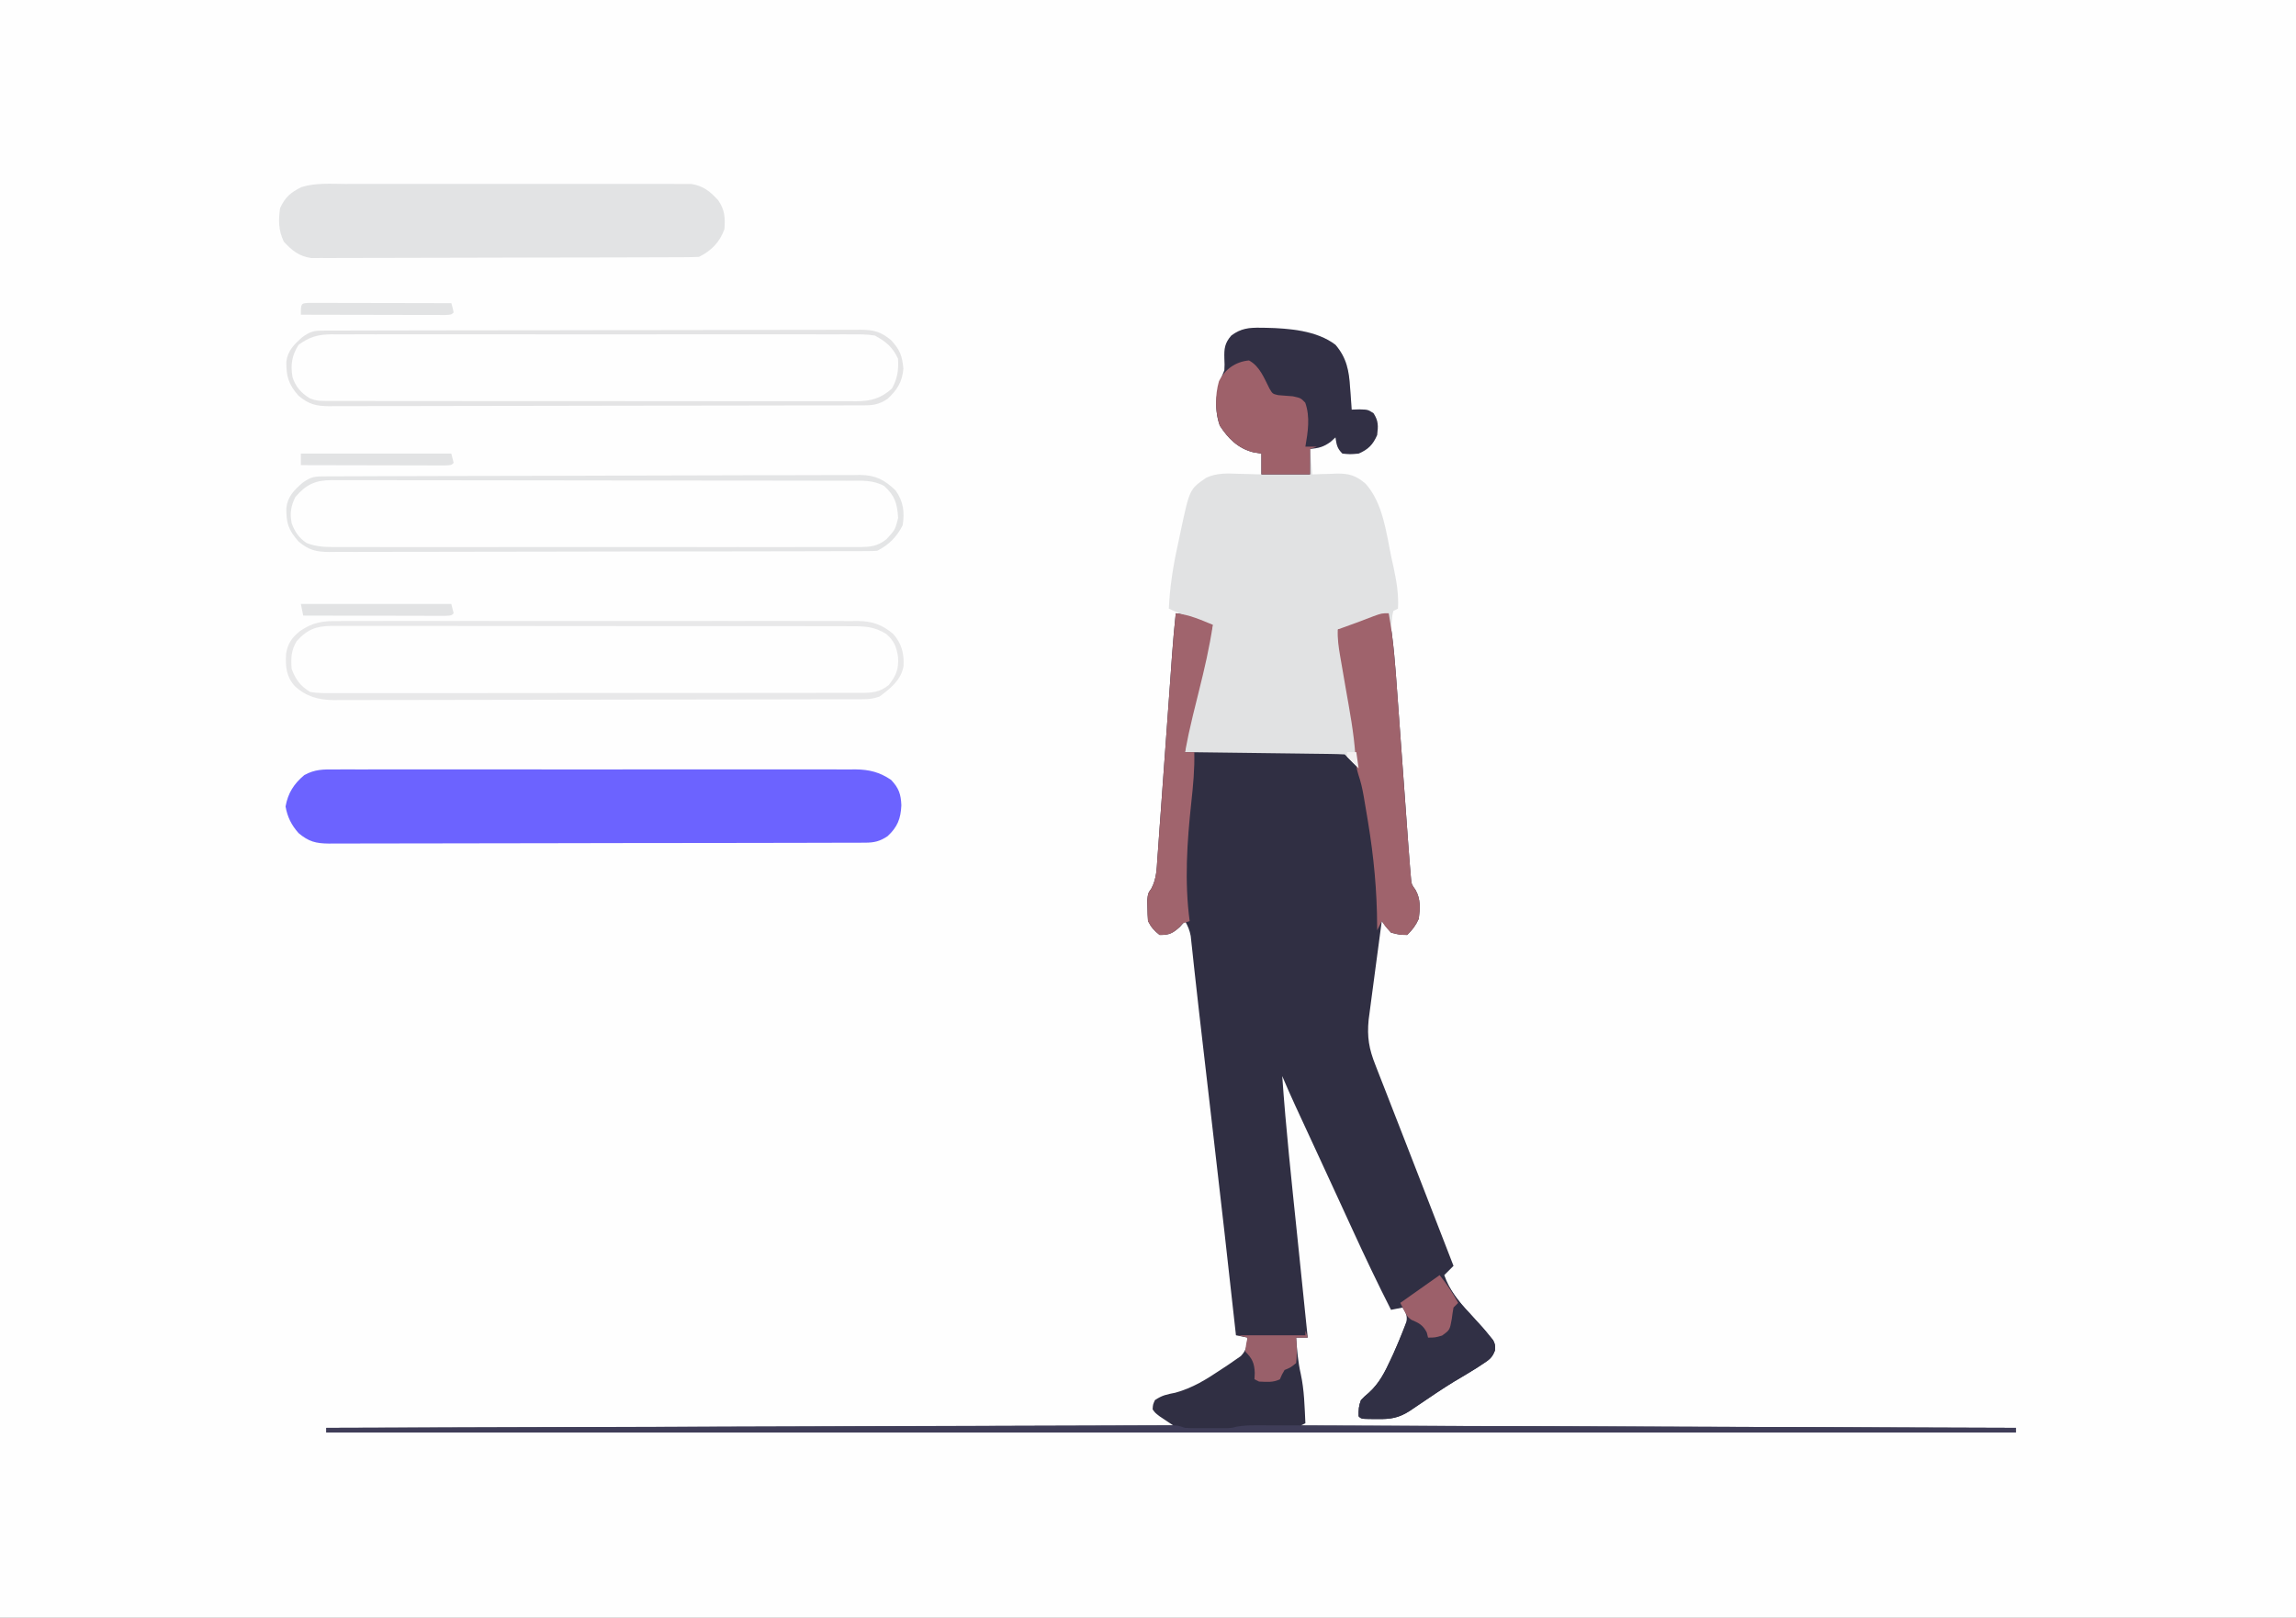 <?xml version="1.0" encoding="UTF-8"?>
<svg version="1.1" xmlns="http://www.w3.org/2000/svg" width="992" height="699">
<rect width="100%" height="100%" fill="#808080" stroke="none"/>
<path d="M0 0 C327.36 0 654.72 0 992 0 C992 230.67 992 461.34 992 699 C664.64 699 337.28 699 0 699 C0 468.33 0 237.66 0 0 Z " fill="#FEFEFE" transform="translate(0,0)"/>
<path d="M0 0 C5.768 0.607 10.709 2.776 16 5 C14.588 14.704 12.369 24.123 10 33.625 C9.462 35.795 8.925 37.965 8.39 40.136 C7.906 42.1 7.418 44.063 6.93 46.026 C5.813 50.655 4.907 55.326 4 60 C4.853 59.987 5.707 59.973 6.586 59.96 C14.634 59.839 22.682 59.748 30.73 59.689 C34.868 59.658 39.005 59.615 43.143 59.547 C47.137 59.482 51.13 59.446 55.125 59.431 C56.648 59.42 58.17 59.398 59.693 59.366 C71.675 59.121 71.675 59.121 75.073 61.376 C76.474 63.037 76.474 63.037 78 66 C76.763 53.631 75.016 41.43 72.875 29.188 C72.458 26.792 72.042 24.397 71.631 22.001 C71.379 20.531 71.124 19.062 70.863 17.594 C70.25 14.021 69.86 10.626 70 7 C70.701 6.746 71.403 6.492 72.125 6.23 C73.074 5.886 74.022 5.542 75 5.188 C76.5 4.644 76.5 4.644 78.031 4.09 C80.533 3.171 83.017 2.218 85.5 1.25 C89 0 89 0 92 0 C94.069 11.433 94.866 22.905 95.691 34.48 C95.843 36.545 95.994 38.61 96.146 40.675 C96.543 46.078 96.934 51.481 97.324 56.885 C97.949 65.541 98.584 74.197 99.218 82.852 C99.437 85.858 99.654 88.863 99.871 91.869 C100.006 93.727 100.141 95.584 100.276 97.442 C100.334 98.265 100.393 99.087 100.454 99.935 C100.626 102.291 100.81 104.645 101 107 C101.07 107.9 101.14 108.801 101.213 109.728 C101.29 110.624 101.368 111.519 101.448 112.441 C101.55 113.66 101.55 113.66 101.654 114.904 C101.892 117.185 101.892 117.185 103.562 119.5 C105.848 123.475 105.559 127.525 105 132 C103.615 135.023 102.331 136.669 100 139 C96.625 138.938 96.625 138.938 93 138 C90.773 135.441 90.773 135.441 89 133 C88.526 136.552 88.052 140.104 87.579 143.656 C87.207 146.448 86.834 149.24 86.46 152.031 C86.016 155.351 85.576 158.671 85.14 161.992 C84.961 163.345 84.781 164.698 84.599 166.051 C84.33 168.054 84.067 170.058 83.805 172.062 C83.572 173.812 83.572 173.812 83.335 175.598 C82.589 183.164 83.494 188.279 86.27 195.242 C86.618 196.144 86.966 197.045 87.325 197.974 C88.477 200.945 89.645 203.91 90.812 206.875 C91.618 208.945 92.423 211.015 93.226 213.086 C94.922 217.453 96.625 221.817 98.333 226.179 C101.048 233.114 103.739 240.058 106.426 247.004 C110.941 258.673 115.467 270.338 120 282 C118.68 283.32 117.36 284.64 116 286 C118.295 292.503 122.189 297.397 126.875 302.375 C133.012 309.066 133.012 309.066 135.688 312.375 C136.166 312.96 136.644 313.545 137.137 314.148 C138 316 138 316 137.922 318.512 C136.738 321.707 135.401 322.591 132.562 324.438 C131.646 325.041 130.729 325.644 129.785 326.266 C126.57 328.268 123.322 330.205 120.055 332.121 C115.02 335.218 110.138 338.548 105.244 341.862 C104.496 342.366 103.748 342.871 102.977 343.391 C102.307 343.845 101.638 344.299 100.948 344.767 C96.289 347.717 92.807 348.287 87.312 348.188 C86.623 348.187 85.934 348.186 85.225 348.186 C80.141 348.141 80.141 348.141 79 347 C78.943 344.202 79.021 342.571 80 340 C81.535 338.426 81.535 338.426 83.5 336.75 C87.986 332.636 90.281 328.001 92.812 322.562 C93.185 321.764 93.558 320.965 93.941 320.142 C95.722 316.199 97.376 312.207 98.887 308.152 C99.151 307.45 99.414 306.747 99.686 306.023 C100.09 303.419 99.355 302.204 98 300 C96.35 300.33 94.7 300.66 93 301 C87.288 289.757 81.878 278.401 76.625 266.938 C75.852 265.256 75.08 263.575 74.306 261.895 C73.103 259.279 71.9 256.662 70.699 254.046 C67.786 247.705 64.863 241.369 61.934 235.035 C61.523 234.147 61.112 233.258 60.689 232.343 C58.291 227.155 58.291 227.155 55.891 221.969 C54.792 219.594 53.695 217.219 52.598 214.844 C52.116 213.804 52.116 213.804 51.625 212.743 C49.677 208.524 47.813 204.279 46 200 C47.581 222.633 50.01 245.182 52.352 267.747 C53.259 276.49 54.153 285.234 55.048 293.978 C55.465 298.05 55.883 302.12 56.301 306.191 C56.408 307.238 56.408 307.238 56.518 308.305 C56.679 309.87 56.839 311.435 57 313 C55.35 313 53.7 313 52 313 C52.383 318.302 52.815 323.498 54 328.688 C55.521 335.69 55.663 342.862 56 350 C55.34 350.33 54.68 350.66 54 351 C155.97 351.33 257.94 351.66 363 352 C363 352.66 363 353.32 363 354 C122.1 354 -118.8 354 -367 354 C-367 353.34 -367 352.68 -367 352 C-246.22 351.67 -125.44 351.34 -1 351 C-2.98 349.68 -4.96 348.36 -7 347 C-8.938 345.5 -8.938 345.5 -10 344 C-9.875 341.938 -9.875 341.938 -9 340 C-5.801 337.867 -3.911 337.555 -0.188 336.812 C7.357 334.744 13.346 330.971 19.812 326.625 C20.798 325.976 21.783 325.328 22.798 324.659 C23.717 324.022 24.635 323.384 25.582 322.727 C26.409 322.155 27.237 321.583 28.089 320.995 C30.543 318.434 30.719 316.474 31 313 C29.35 312.67 27.7 312.34 26 312 C25.936 311.419 25.872 310.838 25.806 310.239 C22.612 281.281 19.371 252.329 15.98 223.393 C14.597 211.576 13.237 199.757 11.875 187.938 C11.631 185.82 11.387 183.703 11.143 181.585 C11.024 180.56 10.906 179.534 10.785 178.478 C10.549 176.44 10.313 174.403 10.076 172.365 C9.435 166.846 8.817 161.326 8.224 155.801 C8.028 154.02 8.028 154.02 7.829 152.202 C7.579 149.911 7.334 147.619 7.096 145.327 C6.982 144.296 6.868 143.264 6.75 142.201 C6.605 140.837 6.605 140.837 6.457 139.445 C5.996 136.977 5.236 135.172 4 133 C3.299 133.804 2.598 134.609 1.875 135.438 C-1.301 138.268 -2.77 139.09 -7 139 C-9.349 137.159 -10.67 135.66 -12 133 C-12.149 131.066 -12.221 129.127 -12.25 127.188 C-12.276 126.15 -12.302 125.112 -12.328 124.043 C-12 121 -12 121 -10.546 118.944 C-8.309 114.683 -8.251 110.612 -7.941 105.861 C-7.864 104.842 -7.787 103.824 -7.708 102.774 C-7.457 99.409 -7.225 96.042 -6.992 92.676 C-6.821 90.33 -6.648 87.985 -6.474 85.639 C-6.019 79.461 -5.58 73.282 -5.144 67.102 C-4.7 60.839 -4.242 54.577 -3.785 48.314 C-3.271 41.265 -2.757 34.216 -2.256 27.166 C-2.14 25.549 -2.14 25.549 -2.023 23.899 C-1.88 21.905 -1.739 19.91 -1.599 17.916 C-1.17 11.932 -0.629 5.966 0 0 Z " fill="#302F43" transform="translate(508,265)"/>
<path d="M0 0 C0.743 0.009 1.486 0.017 2.252 0.026 C12.134 0.282 24.052 1.187 32.125 7.375 C36.967 13.024 38 18.627 38.438 25.875 C38.51 26.793 38.583 27.711 38.658 28.656 C38.833 30.895 38.988 33.134 39.125 35.375 C40.23 35.343 41.334 35.311 42.473 35.277 C46.125 35.375 46.125 35.375 48.562 36.938 C50.723 40.307 50.609 42.437 50.125 46.375 C48.335 50.521 46.271 52.585 42.125 54.375 C38.438 54.688 38.438 54.688 35.125 54.375 C32.765 52.015 32.634 50.596 32.125 47.375 C31.073 48.334 31.073 48.334 30 49.312 C26.897 51.539 24.879 52.026 21.125 52.375 C21.62 57.82 21.62 57.82 22.125 63.375 C23.861 63.305 23.861 63.305 25.633 63.234 C27.172 63.197 28.711 63.16 30.25 63.125 C31.011 63.091 31.771 63.058 32.555 63.023 C37.925 62.931 40.898 63.773 45.125 67.375 C52.765 75.888 54.066 88.806 56.375 99.688 C56.643 100.897 56.911 102.107 57.188 103.354 C58.502 109.484 59.468 115.104 59.125 121.375 C58.135 121.87 58.135 121.87 57.125 122.375 C56.66 124.27 56.66 124.27 56.5 126.438 C56.314 128.387 56.314 128.387 56.125 130.375 C55.795 130.375 55.465 130.375 55.125 130.375 C55.125 128.065 55.125 125.755 55.125 123.375 C54.232 123.693 54.232 123.693 53.321 124.018 C50.632 124.973 47.941 125.924 45.25 126.875 C44.313 127.209 43.376 127.543 42.41 127.887 C41.066 128.36 41.066 128.36 39.695 128.844 C38.868 129.137 38.04 129.43 37.188 129.732 C35.125 130.375 35.125 130.375 33.125 130.375 C33.223 130.935 33.321 131.495 33.422 132.072 C34.451 137.96 35.472 143.851 36.488 149.741 C36.867 151.933 37.248 154.123 37.632 156.314 C41.716 179.666 41.716 179.666 42.125 190.375 C40.125 188.375 38.125 186.375 36.125 184.375 C33.978 184.251 31.828 184.197 29.677 184.17 C29.004 184.16 28.331 184.15 27.638 184.14 C25.403 184.108 23.168 184.083 20.934 184.059 C19.388 184.038 17.842 184.017 16.297 183.996 C12.221 183.94 8.146 183.891 4.071 183.843 C-0.085 183.793 -4.241 183.737 -8.396 183.682 C-16.556 183.574 -24.715 183.473 -32.875 183.375 C-32.367 176.946 -31.461 170.835 -29.879 164.586 C-29.685 163.798 -29.492 163.01 -29.292 162.198 C-28.68 159.713 -28.059 157.232 -27.438 154.75 C-27.025 153.081 -26.613 151.412 -26.201 149.742 C-25.101 145.284 -23.99 140.829 -22.875 136.375 C-22.497 134.864 -22.12 133.353 -21.742 131.842 C-21.456 130.698 -21.17 129.554 -20.875 128.375 C-21.492 128.205 -22.11 128.035 -22.746 127.859 C-28.713 126.152 -34.262 124.011 -39.875 121.375 C-39.449 112.121 -38.077 103.24 -36.083 94.217 C-35.623 92.117 -35.188 90.012 -34.754 87.906 C-30.883 69.729 -30.883 69.729 -23.715 64.828 C-19.141 62.641 -14.4 62.939 -9.438 63.125 C-8.054 63.152 -8.054 63.152 -6.643 63.18 C-4.386 63.226 -2.13 63.298 0.125 63.375 C0.125 60.405 0.125 57.435 0.125 54.375 C-1.607 54.097 -1.607 54.097 -3.375 53.812 C-9.947 52.155 -14.291 47.849 -17.875 42.25 C-20.7 34.142 -19.301 25.941 -15.875 18.375 C-15.75 15.878 -15.75 15.878 -15.875 13.25 C-15.996 9.063 -15.746 6.642 -12.875 3.375 C-8.718 0.228 -5.057 -0.099 0 0 Z " fill="#E1E2E3" transform="translate(544.875,141.625)"/>
<path d="M0 0 C1.482 -0.009 1.482 -0.009 2.993 -0.019 C6.3 -0.035 9.607 -0.022 12.914 -0.01 C15.286 -0.015 17.658 -0.022 20.03 -0.031 C25.804 -0.047 31.577 -0.045 37.35 -0.033 C42.043 -0.024 46.737 -0.023 51.431 -0.027 C52.434 -0.028 52.434 -0.028 53.457 -0.029 C54.815 -0.03 56.173 -0.032 57.531 -0.033 C70.264 -0.044 82.996 -0.031 95.728 -0.01 C106.645 0.008 117.561 0.005 128.478 -0.014 C141.162 -0.035 153.846 -0.043 166.53 -0.031 C167.884 -0.03 169.238 -0.029 170.592 -0.027 C171.258 -0.027 171.924 -0.026 172.61 -0.025 C177.295 -0.022 181.98 -0.028 186.665 -0.037 C192.977 -0.049 199.289 -0.041 205.601 -0.018 C207.916 -0.012 210.232 -0.014 212.547 -0.023 C215.711 -0.034 218.873 -0.02 222.036 0 C223.407 -0.013 223.407 -0.013 224.806 -0.027 C230.715 0.045 235.213 1.157 240.145 4.508 C243.506 8.037 244.404 10.757 244.583 15.508 C244.324 21.241 242.916 24.87 238.645 28.82 C235.354 31.042 232.878 31.633 228.998 31.642 C227.725 31.649 227.725 31.649 226.426 31.656 C225.493 31.655 224.56 31.655 223.599 31.655 C222.609 31.659 221.618 31.662 220.598 31.666 C217.263 31.677 213.928 31.681 210.593 31.685 C208.208 31.691 205.824 31.698 203.439 31.705 C196.272 31.724 189.105 31.735 181.938 31.744 C178.563 31.748 175.189 31.753 171.814 31.759 C160.596 31.776 149.378 31.79 138.16 31.797 C135.249 31.799 132.338 31.801 129.428 31.803 C128.342 31.804 128.342 31.804 127.235 31.805 C115.512 31.813 103.79 31.838 92.067 31.871 C80.032 31.904 67.997 31.922 55.963 31.925 C49.205 31.927 42.448 31.936 35.69 31.961 C29.335 31.985 22.98 31.989 16.624 31.979 C14.29 31.978 11.956 31.985 9.622 31.998 C6.438 32.016 3.255 32.009 0.072 31.996 C-0.854 32.007 -1.78 32.018 -2.734 32.029 C-8.42 31.972 -11.471 31.192 -15.855 27.508 C-18.95 24.017 -20.66 20.598 -21.48 16.008 C-20.441 10.188 -17.879 6.205 -13.366 2.421 C-8.741 -0.099 -5.181 -0.05 0 0 Z " fill="#6C63FF" transform="translate(144.855,332.492)"/>
<path d="M0 0 C1.656 -0.005 3.313 -0.013 4.969 -0.021 C9.451 -0.039 13.932 -0.032 18.413 -0.02 C23.109 -0.01 27.806 -0.019 32.502 -0.025 C40.385 -0.033 48.269 -0.023 56.152 -0.004 C65.261 0.018 74.37 0.011 83.479 -0.011 C91.309 -0.029 99.138 -0.032 106.968 -0.021 C111.64 -0.015 116.313 -0.014 120.985 -0.028 C125.377 -0.039 129.768 -0.031 134.159 -0.008 C135.769 -0.003 137.379 -0.004 138.989 -0.013 C141.19 -0.024 143.389 -0.01 145.59 0.01 C146.82 0.011 148.05 0.013 149.318 0.014 C154.48 0.789 157.548 3.271 160.986 7.08 C163.854 11.223 164.009 14.568 163.673 19.518 C161.63 25.193 158.076 28.816 152.673 31.518 C150.445 31.621 148.213 31.657 145.981 31.665 C145.286 31.668 144.59 31.672 143.873 31.676 C141.53 31.687 139.187 31.691 136.844 31.695 C135.169 31.701 133.494 31.707 131.818 31.714 C127.258 31.732 122.698 31.742 118.138 31.751 C115.29 31.756 112.442 31.762 109.594 31.768 C100.686 31.787 91.778 31.801 82.87 31.81 C72.582 31.82 62.294 31.846 52.006 31.886 C44.058 31.916 36.109 31.931 28.161 31.935 C23.412 31.937 18.664 31.946 13.915 31.971 C9.447 31.994 4.979 31.999 0.51 31.988 C-1.129 31.988 -2.768 31.994 -4.407 32.008 C-6.647 32.026 -8.886 32.018 -11.127 32.005 C-12.38 32.008 -13.633 32.01 -14.923 32.013 C-20.135 31.255 -23.186 28.748 -26.702 24.955 C-29.008 20.076 -29.086 15.823 -28.327 10.518 C-26.287 5.843 -23.612 3.548 -19.021 1.352 C-12.922 -0.537 -6.332 -0.035 0 0 Z " fill="#E2E3E4" transform="translate(149.327,79.482)"/>
<path d="M0 0 C0.743 0.009 1.486 0.017 2.252 0.026 C12.134 0.282 24.052 1.187 32.125 7.375 C36.967 13.024 38 18.627 38.438 25.875 C38.51 26.793 38.583 27.711 38.658 28.656 C38.833 30.895 38.988 33.134 39.125 35.375 C40.23 35.343 41.334 35.311 42.473 35.277 C46.125 35.375 46.125 35.375 48.562 36.938 C50.723 40.307 50.609 42.437 50.125 46.375 C48.335 50.521 46.271 52.585 42.125 54.375 C38.438 54.688 38.438 54.688 35.125 54.375 C32.765 52.015 32.634 50.596 32.125 47.375 C31.073 48.334 31.073 48.334 30 49.312 C26.897 51.539 24.879 52.026 21.125 52.375 C21.125 56.005 21.125 59.635 21.125 63.375 C14.195 63.375 7.265 63.375 0.125 63.375 C0.125 60.405 0.125 57.435 0.125 54.375 C-1.607 54.097 -1.607 54.097 -3.375 53.812 C-9.947 52.155 -14.291 47.849 -17.875 42.25 C-20.7 34.142 -19.301 25.941 -15.875 18.375 C-15.75 15.878 -15.75 15.878 -15.875 13.25 C-15.996 9.063 -15.746 6.642 -12.875 3.375 C-8.718 0.228 -5.057 -0.099 0 0 Z " fill="#323045" transform="translate(544.875,141.625)"/>
<path d="M0 0 C2.069 11.433 2.866 22.905 3.691 34.48 C3.843 36.545 3.994 38.61 4.146 40.675 C4.543 46.078 4.934 51.481 5.324 56.885 C5.949 65.541 6.584 74.197 7.218 82.852 C7.437 85.858 7.654 88.863 7.871 91.869 C8.006 93.727 8.141 95.584 8.276 97.442 C8.334 98.265 8.393 99.087 8.454 99.935 C8.626 102.291 8.81 104.645 9 107 C9.105 108.351 9.105 108.351 9.213 109.728 C9.29 110.624 9.368 111.519 9.448 112.441 C9.516 113.254 9.584 114.067 9.654 114.904 C9.892 117.185 9.892 117.185 11.562 119.5 C13.848 123.475 13.559 127.525 13 132 C11.615 135.023 10.331 136.669 8 139 C4.625 138.938 4.625 138.938 1 138 C-1.438 135.438 -1.438 135.438 -3 133 C-3.99 134.98 -3.99 134.98 -5 137 C-4.999 136.376 -4.998 135.752 -4.997 135.109 C-5.06 119.86 -6.448 105.211 -8.938 90.188 C-9.071 89.376 -9.204 88.565 -9.341 87.728 C-9.728 85.394 -10.125 83.062 -10.527 80.73 C-10.704 79.691 -10.704 79.691 -10.884 78.631 C-11.424 75.61 -12.078 72.771 -13.067 69.863 C-14.023 66.929 -14.28 64.542 -14.402 61.469 C-15.033 51.705 -16.885 42.129 -18.562 32.5 C-19.058 29.643 -19.552 26.787 -20.04 23.929 C-20.342 22.164 -20.648 20.4 -20.958 18.637 C-21.631 14.713 -22.194 11 -22 7 C-20.948 6.619 -20.948 6.619 -19.875 6.23 C-18.452 5.714 -18.452 5.714 -17 5.188 C-15.5 4.644 -15.5 4.644 -13.969 4.09 C-11.467 3.171 -8.983 2.218 -6.5 1.25 C-3 0 -3 0 0 0 Z " fill="#9F636C" transform="translate(600,265)"/>
<path d="M0 0 C4 5 4 5 5.945 7.977 C8.042 11.062 10.32 13.661 12.875 16.375 C19.012 23.066 19.012 23.066 21.688 26.375 C22.166 26.96 22.644 27.545 23.137 28.148 C24 30 24 30 23.922 32.512 C22.738 35.707 21.401 36.591 18.562 38.438 C17.646 39.041 16.729 39.644 15.785 40.266 C12.57 42.268 9.322 44.205 6.055 46.121 C1.02 49.218 -3.862 52.548 -8.756 55.862 C-9.504 56.366 -10.252 56.871 -11.023 57.391 C-11.693 57.845 -12.362 58.299 -13.052 58.767 C-17.711 61.717 -21.193 62.287 -26.688 62.188 C-27.721 62.187 -27.721 62.187 -28.775 62.186 C-33.859 62.141 -33.859 62.141 -35 61 C-35.057 58.202 -34.979 56.571 -34 54 C-32.465 52.426 -32.465 52.426 -30.5 50.75 C-26.014 46.636 -23.719 42.001 -21.188 36.562 C-20.815 35.764 -20.442 34.965 -20.059 34.142 C-18.991 31.778 -17.985 29.399 -17 27 C-16.659 26.211 -16.318 25.422 -15.967 24.609 C-15.665 23.839 -15.362 23.07 -15.051 22.277 C-14.775 21.598 -14.5 20.919 -14.216 20.219 C-13.725 17.22 -13.725 17.22 -17 12 C-11.39 8.04 -5.78 4.08 0 0 Z " fill="#313045" transform="translate(622,551)"/>
<path d="M0 0 C5.768 0.607 10.709 2.776 16 5 C14.588 14.704 12.369 24.123 10 33.625 C9.289 36.491 8.58 39.359 7.875 42.227 C7.708 42.905 7.541 43.584 7.369 44.283 C6.097 49.495 4.972 54.724 4 60 C5.32 60 6.64 60 8 60 C8.191 67.314 7.51 74.405 6.717 81.672 C4.879 98.727 3.712 115.918 6 133 C5.01 133.33 4.02 133.66 3 134 C2.103 134.99 2.103 134.99 1.188 136 C-1.588 138.538 -3.256 139 -7 139 C-9.349 137.159 -10.67 135.66 -12 133 C-12.149 131.066 -12.221 129.127 -12.25 127.188 C-12.276 126.15 -12.302 125.112 -12.328 124.043 C-12 121 -12 121 -10.546 118.944 C-8.309 114.683 -8.251 110.612 -7.941 105.861 C-7.864 104.842 -7.787 103.824 -7.708 102.774 C-7.457 99.409 -7.225 96.042 -6.992 92.676 C-6.821 90.33 -6.648 87.985 -6.474 85.639 C-6.019 79.461 -5.58 73.282 -5.144 67.102 C-4.7 60.839 -4.242 54.577 -3.785 48.314 C-3.271 41.265 -2.757 34.216 -2.256 27.166 C-2.179 26.088 -2.102 25.01 -2.023 23.899 C-1.88 21.905 -1.739 19.91 -1.599 17.916 C-1.17 11.932 -0.629 5.966 0 0 Z " fill="#A0646D" transform="translate(508,265)"/>
<path d="M0 0 C1.495 0.092 2.994 0.131 4.492 0.133 C5.797 0.135 5.797 0.135 7.129 0.137 C8.488 0.131 8.488 0.131 9.875 0.125 C10.773 0.129 11.672 0.133 12.598 0.137 C13.47 0.135 14.343 0.134 15.242 0.133 C16.035 0.132 16.827 0.131 17.644 0.129 C20.005 0.063 20.005 0.063 22.283 -0.501 C25.197 -1.036 27.869 -1.117 30.831 -1.107 C32.005 -1.106 33.178 -1.104 34.387 -1.103 C35.672 -1.096 36.957 -1.089 38.281 -1.082 C39.663 -1.079 41.045 -1.075 42.427 -1.073 C46.224 -1.063 50.021 -1.048 53.818 -1.032 C57.912 -1.015 62.007 -1.004 66.102 -0.993 C73.196 -0.972 80.29 -0.947 87.384 -0.921 C97.641 -0.882 107.898 -0.848 118.155 -0.816 C134.796 -0.764 151.437 -0.708 168.077 -0.648 C184.243 -0.59 200.409 -0.535 216.574 -0.482 C217.571 -0.479 218.567 -0.476 219.594 -0.472 C224.592 -0.456 229.59 -0.44 234.589 -0.424 C276.059 -0.289 317.53 -0.147 359 0 C359 0.66 359 1.32 359 2 C118.1 2 -122.8 2 -371 2 C-371 1.34 -371 0.68 -371 0 C-324.17 -0.15 -277.34 -0.295 -230.51 -0.433 C-224.986 -0.45 -219.462 -0.466 -213.938 -0.482 C-212.838 -0.485 -211.739 -0.489 -210.606 -0.492 C-192.779 -0.545 -174.953 -0.601 -157.127 -0.659 C-138.847 -0.718 -120.567 -0.773 -102.286 -0.825 C-90.999 -0.857 -79.712 -0.892 -68.425 -0.931 C-60.693 -0.957 -52.962 -0.98 -45.23 -1 C-40.764 -1.011 -36.298 -1.024 -31.832 -1.042 C-27.748 -1.058 -23.664 -1.069 -19.58 -1.077 C-18.098 -1.08 -16.616 -1.086 -15.134 -1.093 C-13.128 -1.102 -11.122 -1.105 -9.116 -1.107 C-8 -1.111 -6.883 -1.114 -5.732 -1.118 C-3 -1 -3 -1 0 0 Z " fill="#3F3D58" transform="translate(512,617)"/>
<path d="M0 0 C0.989 -0.008 1.979 -0.016 2.998 -0.024 C6.299 -0.044 9.599 -0.028 12.901 -0.012 C15.273 -0.019 17.645 -0.028 20.018 -0.039 C26.452 -0.061 32.885 -0.053 39.319 -0.037 C43.339 -0.028 47.36 -0.03 51.38 -0.034 C52.048 -0.035 52.717 -0.036 53.405 -0.036 C54.763 -0.038 56.12 -0.04 57.478 -0.041 C70.197 -0.056 82.916 -0.039 95.635 -0.012 C106.539 0.01 117.443 0.006 128.347 -0.017 C141.022 -0.044 153.696 -0.054 166.371 -0.039 C167.724 -0.037 169.076 -0.036 170.429 -0.034 C171.094 -0.033 171.76 -0.033 172.445 -0.032 C177.126 -0.028 181.806 -0.035 186.486 -0.047 C192.79 -0.061 199.093 -0.051 205.397 -0.022 C207.709 -0.015 210.021 -0.017 212.334 -0.028 C215.493 -0.042 218.65 -0.025 221.809 0 C222.722 -0.011 223.635 -0.022 224.575 -0.034 C230.815 0.061 235.107 1.57 239.905 5.635 C243.495 9.895 244.57 13.943 244.287 19.498 C243.203 25.551 238.569 29.161 233.905 32.635 C231.183 33.542 229.606 33.762 226.81 33.769 C225.973 33.774 225.135 33.778 224.273 33.783 C223.353 33.782 222.434 33.782 221.486 33.782 C220.509 33.786 219.532 33.789 218.526 33.793 C215.237 33.804 211.948 33.808 208.66 33.812 C206.308 33.818 203.956 33.825 201.604 33.832 C194.535 33.851 187.466 33.862 180.397 33.871 C177.067 33.875 173.737 33.88 170.408 33.886 C159.337 33.903 148.267 33.917 137.196 33.924 C134.324 33.926 131.451 33.928 128.579 33.93 C127.865 33.931 127.151 33.931 126.415 33.932 C114.852 33.94 103.289 33.965 91.726 33.998 C79.852 34.031 67.977 34.049 56.103 34.052 C49.437 34.054 42.772 34.063 36.106 34.088 C29.834 34.112 23.563 34.116 17.291 34.106 C14.99 34.105 12.689 34.111 10.388 34.125 C7.244 34.143 4.101 34.136 0.958 34.123 C0.049 34.134 -0.859 34.145 -1.795 34.156 C-8.38 34.089 -13.845 32.693 -18.746 28.082 C-22.462 23.925 -22.795 19.642 -22.506 14.217 C-21.787 9.695 -19.978 7.159 -16.456 4.307 C-10.938 0.513 -6.602 -0.081 0 0 Z M-17.908 8.697 C-20.338 12.662 -20.404 16.078 -20.095 20.635 C-18.341 25.343 -16.367 27.996 -12.095 30.635 C-8.806 31.219 -5.561 31.17 -2.227 31.136 C-1.225 31.142 -0.224 31.147 0.807 31.153 C4.166 31.167 7.524 31.152 10.883 31.137 C13.289 31.14 15.696 31.146 18.102 31.153 C23.962 31.166 29.822 31.159 35.682 31.144 C42.506 31.127 49.33 31.131 56.154 31.134 C68.33 31.14 80.506 31.126 92.682 31.101 C104.497 31.078 116.312 31.07 128.127 31.081 C140.993 31.092 153.858 31.094 166.724 31.08 C168.096 31.078 169.468 31.077 170.84 31.075 C171.515 31.075 172.19 31.074 172.886 31.073 C177.642 31.068 182.399 31.07 187.156 31.074 C193.558 31.08 199.96 31.069 206.362 31.047 C208.714 31.042 211.067 31.041 213.419 31.046 C216.625 31.052 219.83 31.04 223.036 31.023 C223.971 31.029 224.906 31.035 225.87 31.041 C230.695 30.993 234.02 30.822 237.905 27.635 C241.155 23.444 242.237 20.825 241.905 15.51 C241.244 11.201 240.237 8.607 236.905 5.635 C231.599 2.27 227.152 2.207 221.074 2.247 C220.089 2.242 219.104 2.236 218.089 2.231 C214.791 2.217 211.494 2.224 208.196 2.231 C205.83 2.225 203.465 2.218 201.099 2.21 C194.676 2.192 188.252 2.193 181.829 2.199 C177.817 2.202 173.805 2.199 169.793 2.195 C168.794 2.193 168.794 2.193 167.774 2.192 C166.42 2.191 165.067 2.189 163.713 2.188 C151.024 2.174 138.335 2.179 125.646 2.191 C114.04 2.201 102.434 2.188 90.828 2.164 C78.906 2.14 66.984 2.13 55.062 2.137 C48.371 2.14 41.679 2.137 34.988 2.12 C28.697 2.105 22.407 2.109 16.116 2.128 C13.806 2.131 11.496 2.128 9.186 2.118 C6.036 2.105 2.886 2.116 -0.265 2.134 C-1.181 2.124 -2.097 2.115 -3.041 2.105 C-9.522 2.18 -13.492 3.673 -17.908 8.697 Z " fill="#E8E8E9" transform="translate(146.095,268.365)"/>
<path d="M0 0 C4.615 2.429 6.576 7.686 8.875 12.188 C10.204 14.435 10.204 14.435 12.625 15 C14.748 15.193 16.874 15.353 19 15.5 C22.375 16.25 22.375 16.25 24.312 18.25 C26.506 24.444 25.457 30.892 24.375 37.25 C26.025 37.25 27.675 37.25 29.375 37.25 C28.385 37.58 27.395 37.91 26.375 38.25 C26.375 41.88 26.375 45.51 26.375 49.25 C19.445 49.25 12.515 49.25 5.375 49.25 C5.375 46.28 5.375 43.31 5.375 40.25 C3.643 39.972 3.643 39.972 1.875 39.688 C-4.697 38.03 -9.041 33.724 -12.625 28.125 C-14.666 22.23 -14.703 14.953 -12.969 8.996 C-10.345 3.761 -5.832 0.555 0 0 Z " fill="#9E616A" transform="translate(539.625,155.75)"/>
<path d="M0 0 C1.275 -0.007 1.275 -0.007 2.576 -0.014 C3.516 -0.013 4.455 -0.013 5.423 -0.013 C6.417 -0.017 7.411 -0.02 8.435 -0.024 C11.787 -0.035 15.139 -0.039 18.49 -0.043 C20.885 -0.049 23.279 -0.056 25.674 -0.063 C32.875 -0.082 40.076 -0.093 47.278 -0.101 C50.668 -0.106 54.058 -0.111 57.449 -0.116 C68.717 -0.133 79.986 -0.148 91.254 -0.155 C94.179 -0.157 97.104 -0.159 100.029 -0.161 C101.12 -0.162 101.12 -0.162 102.232 -0.162 C114.01 -0.171 125.788 -0.196 137.566 -0.229 C149.655 -0.262 161.744 -0.28 173.833 -0.283 C180.622 -0.285 187.41 -0.294 194.199 -0.319 C200.585 -0.342 206.97 -0.347 213.356 -0.337 C215.701 -0.336 218.047 -0.342 220.392 -0.356 C223.591 -0.374 226.79 -0.367 229.989 -0.354 C231.385 -0.37 231.385 -0.37 232.809 -0.387 C238.367 -0.331 241.554 0.419 245.96 4.134 C249.836 8.324 250.749 10.899 251.273 16.447 C250.786 22.19 248.585 25.628 244.398 29.509 C241.134 31.685 238.647 32.259 234.813 32.268 C233.54 32.275 233.54 32.275 232.241 32.282 C231.308 32.282 230.375 32.282 229.414 32.281 C228.424 32.285 227.433 32.289 226.412 32.293 C223.078 32.304 219.743 32.307 216.408 32.311 C214.023 32.317 211.638 32.324 209.254 32.331 C202.087 32.35 194.92 32.361 187.753 32.37 C184.378 32.374 181.004 32.38 177.629 32.385 C166.411 32.402 155.193 32.416 143.975 32.424 C141.064 32.426 138.153 32.427 135.242 32.429 C134.157 32.43 134.157 32.43 133.05 32.431 C121.327 32.439 109.605 32.464 97.882 32.497 C85.847 32.53 73.812 32.548 61.778 32.551 C55.02 32.553 48.263 32.562 41.505 32.588 C35.15 32.611 28.795 32.615 22.439 32.605 C20.105 32.604 17.771 32.611 15.437 32.625 C12.253 32.642 9.07 32.635 5.887 32.622 C4.961 32.633 4.035 32.644 3.081 32.655 C-2.465 32.6 -5.645 31.842 -10.04 28.134 C-14.342 23.367 -15.403 19.697 -15.321 13.415 C-14.732 8.634 -11.892 5.885 -8.415 2.822 C-5.315 0.619 -3.737 0.009 0 0 Z M-10.04 6.134 C-12.973 10.809 -13.513 14.651 -12.685 19.986 C-11.43 24.167 -8.9 27.016 -5.137 29.278 C-2.854 30.21 -1.257 30.386 1.199 30.389 C2.465 30.397 2.465 30.397 3.756 30.406 C5.139 30.401 5.139 30.401 6.55 30.395 C7.533 30.399 8.517 30.403 9.53 30.407 C12.834 30.417 16.138 30.413 19.442 30.409 C21.807 30.413 24.172 30.418 26.538 30.424 C32.301 30.436 38.064 30.439 43.828 30.437 C48.512 30.435 53.197 30.437 57.882 30.441 C58.548 30.441 59.215 30.442 59.902 30.443 C61.256 30.444 62.61 30.445 63.964 30.446 C76.666 30.457 89.369 30.455 102.071 30.449 C113.69 30.444 125.309 30.455 136.929 30.474 C148.86 30.493 160.79 30.502 172.721 30.498 C179.419 30.496 186.118 30.499 192.816 30.513 C199.114 30.525 205.413 30.523 211.712 30.51 C214.025 30.508 216.338 30.511 218.651 30.519 C221.806 30.529 224.961 30.521 228.116 30.508 C229.034 30.516 229.951 30.523 230.896 30.531 C237.192 30.477 241.442 29.38 246.273 25.072 C248.692 20.86 249.278 16.968 248.96 12.134 C246.672 7.191 243.709 4.695 238.96 2.134 C235.669 1.565 232.432 1.594 229.098 1.626 C227.616 1.617 227.616 1.617 226.103 1.607 C222.794 1.591 219.485 1.604 216.175 1.617 C213.801 1.611 211.428 1.604 209.054 1.595 C203.277 1.579 197.5 1.581 191.724 1.593 C187.028 1.602 182.331 1.603 177.635 1.599 C176.966 1.598 176.298 1.598 175.609 1.597 C174.25 1.596 172.891 1.595 171.532 1.593 C158.795 1.582 146.058 1.595 133.321 1.616 C122.398 1.634 111.475 1.631 100.552 1.613 C87.862 1.591 75.171 1.583 62.481 1.595 C61.127 1.596 59.773 1.598 58.419 1.599 C57.752 1.6 57.086 1.6 56.4 1.601 C51.711 1.604 47.023 1.598 42.334 1.589 C36.02 1.577 29.706 1.586 23.391 1.609 C21.074 1.614 18.756 1.612 16.439 1.604 C13.275 1.593 10.112 1.606 6.949 1.626 C6.032 1.617 5.114 1.608 4.17 1.599 C-1.725 1.671 -5.228 2.659 -10.04 6.134 Z " fill="#E4E4E5" transform="translate(139.04,142.866)"/>
<path d="M0 0 C0.849 -0.006 1.698 -0.011 2.573 -0.017 C3.511 -0.018 4.449 -0.02 5.415 -0.021 C6.408 -0.026 7.4 -0.031 8.423 -0.036 C11.77 -0.052 15.117 -0.061 18.464 -0.069 C20.855 -0.078 23.247 -0.088 25.638 -0.099 C32.83 -0.127 40.023 -0.147 47.215 -0.164 C49.247 -0.169 51.278 -0.174 53.31 -0.179 C65.925 -0.21 78.541 -0.236 91.156 -0.253 C94.079 -0.257 97.002 -0.261 99.925 -0.265 C101.015 -0.267 101.015 -0.267 102.127 -0.268 C113.89 -0.285 125.654 -0.326 137.417 -0.377 C149.495 -0.429 161.572 -0.458 173.65 -0.465 C180.431 -0.47 187.212 -0.485 193.993 -0.525 C200.374 -0.562 206.754 -0.57 213.135 -0.557 C215.477 -0.557 217.818 -0.568 220.159 -0.589 C223.358 -0.617 226.555 -0.607 229.754 -0.588 C231.141 -0.614 231.141 -0.614 232.556 -0.639 C239.231 -0.542 243.209 1.457 247.966 6.14 C251.298 10.827 251.87 15.543 250.966 21.14 C248.433 26.111 244.977 29.634 239.966 32.14 C238.622 32.236 237.273 32.271 235.926 32.274 C234.65 32.281 234.65 32.281 233.349 32.288 C232.41 32.287 231.47 32.287 230.502 32.287 C229.508 32.291 228.515 32.294 227.491 32.298 C224.139 32.309 220.787 32.313 217.435 32.317 C215.041 32.323 212.646 32.33 210.252 32.337 C203.051 32.356 195.849 32.367 188.648 32.375 C185.258 32.38 181.867 32.385 178.477 32.39 C167.208 32.407 155.94 32.422 144.671 32.429 C141.746 32.431 138.821 32.433 135.896 32.435 C134.806 32.436 134.806 32.436 133.693 32.436 C121.915 32.445 110.138 32.47 98.36 32.503 C86.271 32.536 74.182 32.554 62.093 32.557 C55.304 32.559 48.515 32.568 41.727 32.593 C35.341 32.617 28.955 32.621 22.57 32.611 C20.224 32.61 17.879 32.616 15.534 32.63 C12.334 32.648 9.136 32.641 5.937 32.628 C5.006 32.639 4.076 32.649 3.117 32.661 C-2.439 32.605 -5.636 31.862 -10.034 28.14 C-14.433 23.146 -15.391 20.23 -15.316 13.679 C-14.765 8.704 -12.027 6.015 -8.409 2.827 C-5.313 0.627 -3.732 0.015 0 0 Z M-11.409 8.89 C-13.357 12.785 -13.835 15.91 -13.034 20.14 C-11.69 23.931 -9.914 26.558 -6.503 28.815 C-1.941 30.557 1.999 30.556 6.841 30.521 C8.325 30.528 8.325 30.528 9.84 30.535 C13.154 30.547 16.468 30.537 19.782 30.528 C22.159 30.532 24.536 30.537 26.913 30.544 C32.697 30.556 38.481 30.554 44.266 30.546 C48.966 30.539 53.667 30.538 58.368 30.541 C59.372 30.542 59.372 30.542 60.397 30.543 C61.757 30.544 63.116 30.545 64.476 30.546 C77.223 30.554 89.969 30.544 102.716 30.528 C113.652 30.515 124.588 30.517 135.524 30.531 C148.227 30.547 160.93 30.553 173.633 30.544 C174.988 30.543 176.342 30.542 177.697 30.541 C178.363 30.541 179.03 30.54 179.716 30.54 C184.412 30.537 189.107 30.542 193.803 30.549 C200.122 30.557 206.441 30.551 212.761 30.534 C215.082 30.53 217.404 30.531 219.725 30.538 C222.89 30.546 226.053 30.536 229.217 30.521 C230.602 30.531 230.602 30.531 232.014 30.541 C236.827 30.497 240.068 30.28 243.966 27.14 C247.706 23.087 247.706 23.087 249.02 17.968 C248.581 11.671 247.684 8.429 242.966 4.14 C238.254 1.54 233.489 1.855 228.255 1.872 C226.779 1.866 226.779 1.866 225.273 1.859 C221.972 1.846 218.671 1.848 215.37 1.849 C213.005 1.843 210.639 1.836 208.274 1.829 C201.846 1.811 195.419 1.807 188.991 1.805 C184.977 1.804 180.963 1.8 176.949 1.794 C163.673 1.777 150.396 1.767 137.12 1.769 C136.404 1.769 135.689 1.769 134.952 1.769 C134.235 1.769 133.519 1.769 132.781 1.769 C121.168 1.77 109.556 1.751 97.943 1.723 C86.016 1.694 74.09 1.68 62.164 1.682 C55.469 1.683 48.774 1.677 42.079 1.656 C35.785 1.636 29.49 1.636 23.196 1.651 C20.884 1.653 18.573 1.648 16.261 1.636 C13.108 1.621 9.956 1.63 6.803 1.645 C5.886 1.635 4.969 1.625 4.025 1.614 C-2.92 1.689 -6.77 3.518 -11.409 8.89 Z " fill="#E4E5E6" transform="translate(139.034,205.86)"/>
<path d="M0 0 C3.255 4.069 5.54 7.519 8 12 C7.34 12.66 6.68 13.32 6 14 C5.697 15.637 5.454 17.285 5.25 18.938 C4.387 23.72 4.387 23.72 1.062 26.125 C-2 27 -2 27 -5 27 C-5.186 26.258 -5.371 25.515 -5.562 24.75 C-7.247 21.527 -8.953 20.701 -12.246 19.285 C-14 18 -14 18 -17 12 C-8.585 6.06 -8.585 6.06 0 0 Z " fill="#9C606A" transform="translate(622,551)"/>
<path d="M0 0 C0.33 0.99 0.66 1.98 1 3 C-0.65 3 -2.3 3 -4 3 C-3.942 3.759 -3.884 4.519 -3.824 5.301 C-3.69 8.268 -3.637 11.051 -4 14 C-6.375 15.938 -6.375 15.938 -9 17 C-10.192 19.05 -10.192 19.05 -11 21 C-13.986 22.493 -16.709 22.118 -20 22 C-20.66 21.67 -21.32 21.34 -22 21 C-21.959 20.093 -21.918 19.185 -21.875 18.25 C-22.04 13.958 -22.998 12.002 -26 9 C-25.625 5.875 -25.625 5.875 -25 3 C-26.32 2.67 -27.64 2.34 -29 2 C-19.43 2 -9.86 2 0 2 C0 1.34 0 0.68 0 0 Z " fill="#99606A" transform="translate(564,575)"/>
<path d="M0 0 C1.702 0.003 1.702 0.003 3.439 0.007 C4.72 0.007 6.001 0.007 7.321 0.007 C8.73 0.012 10.139 0.017 11.548 0.023 C12.981 0.024 14.415 0.026 15.848 0.027 C19.628 0.031 23.407 0.041 27.187 0.052 C31.041 0.062 34.895 0.066 38.749 0.071 C46.316 0.082 53.883 0.099 61.45 0.12 C62.013 2.058 62.013 2.058 62.45 4.12 C61.45 5.12 61.45 5.12 58.862 5.241 C57.71 5.238 56.557 5.236 55.37 5.234 C53.418 5.234 53.418 5.234 51.426 5.234 C49.996 5.228 48.565 5.223 47.134 5.218 C45.678 5.216 44.222 5.215 42.766 5.214 C38.927 5.21 35.089 5.2 31.25 5.189 C27.335 5.179 23.421 5.174 19.507 5.169 C11.821 5.158 4.136 5.141 -3.55 5.12 C-3.55 0.167 -3.55 0.167 0 0 Z " fill="#E2E3E4" transform="translate(133.55,130.88)"/>
<path d="M0 0 C21.45 0 42.9 0 65 0 C65.495 1.98 65.495 1.98 66 4 C65 5 65 5 62.412 5.12 C61.26 5.118 60.107 5.116 58.92 5.114 C56.968 5.113 56.968 5.113 54.976 5.113 C53.545 5.108 52.115 5.103 50.684 5.098 C49.228 5.096 47.772 5.094 46.316 5.093 C42.477 5.09 38.639 5.08 34.8 5.069 C30.885 5.058 26.971 5.054 23.057 5.049 C15.371 5.038 7.686 5.021 0 5 C0 3.35 0 1.7 0 0 Z " fill="#E2E3E4" transform="translate(130,196)"/>
<path d="M0 0 C21.45 0 42.9 0 65 0 C65.495 1.98 65.495 1.98 66 4 C65 5 65 5 62.45 5.12 C60.748 5.117 60.748 5.117 59.011 5.114 C57.73 5.113 56.449 5.113 55.129 5.113 C53.72 5.108 52.311 5.103 50.902 5.098 C49.469 5.096 48.035 5.094 46.602 5.093 C42.822 5.09 39.043 5.08 35.263 5.069 C31.409 5.058 27.555 5.054 23.701 5.049 C16.134 5.038 8.567 5.021 1 5 C0.67 3.35 0.34 1.7 0 0 Z " fill="#E2E3E4" transform="translate(130,261)"/>
<path d="M0 0 C1.32 0 2.64 0 4 0 C4.33 2.31 4.66 4.62 5 7 C3.291 5.377 1.626 3.707 0 2 C0 1.34 0 0.68 0 0 Z " fill="#F3F0F1" transform="translate(582,325)"/>
</svg>
